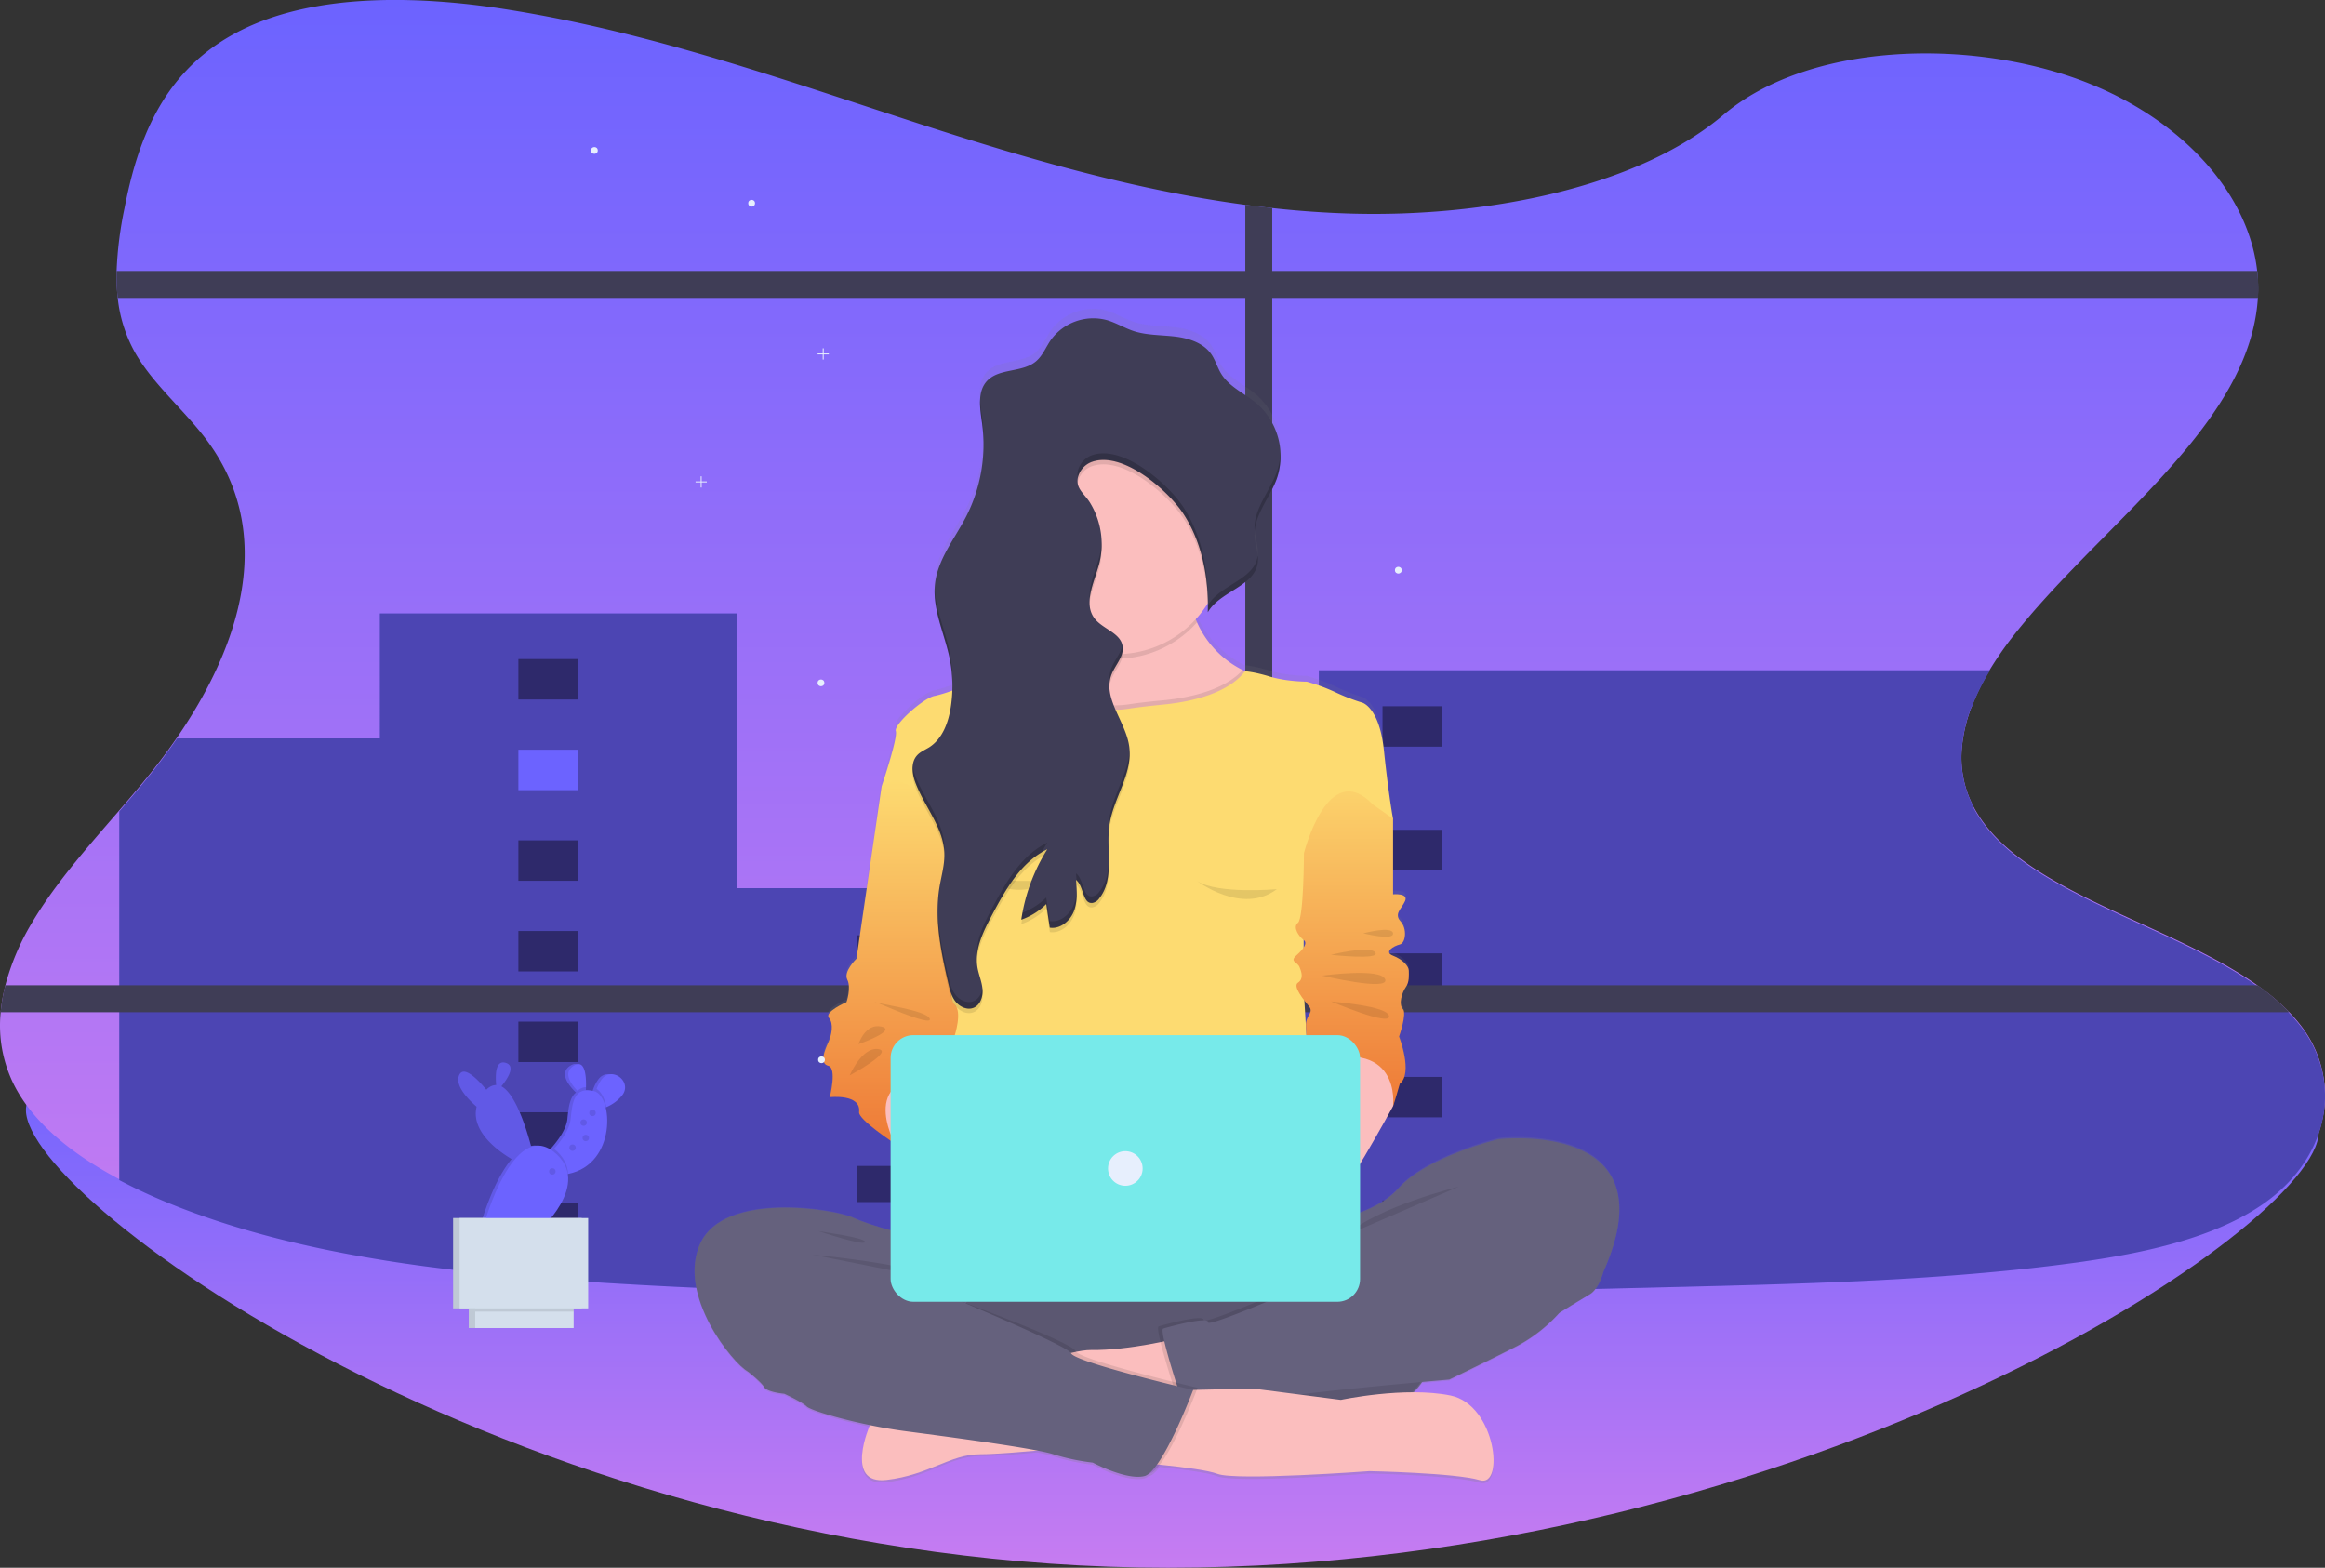 <svg xmlns="http://www.w3.org/2000/svg" xmlns:xlink="http://www.w3.org/1999/xlink" width="1070.986" height="722.153" viewBox="0 0 1070.986 722.153"><rect x="0" y="0" width="1070.986" height="722.153" fill="#333333" stroke="none"/><defs><linearGradient id="a" x1="0.5" x2="0.5" y2="1" gradientUnits="objectBoundingBox"><stop offset="0" stop-color="#6c63ff"/><stop offset="1" stop-color="#c77cf1"/></linearGradient><linearGradient id="c" x1="0.5" y1="1" x2="0.5" gradientUnits="objectBoundingBox"><stop offset="0" stop-color="gray" stop-opacity="0.251"/><stop offset="0.54" stop-color="gray" stop-opacity="0.122"/><stop offset="1" stop-color="gray" stop-opacity="0.102"/></linearGradient><linearGradient id="d" x1="0.5" x2="0.5" y2="1" gradientUnits="objectBoundingBox"><stop offset="0" stop-color="#fddb71"/><stop offset="1" stop-color="#ee7a37"/></linearGradient></defs><g transform="translate(0 0)"><path d="M1113.562,615.644c0,42.817-235.693,200.49-530.049,200.49S57.45,648.106,57.45,605.289s231.708,55.768,526.063,55.768S1113.562,572.788,1113.562,615.644Z" transform="translate(-45.501 -93.981)" fill="url(#a)"/><path d="M1116.053,582.12c-.647,17.795-10.557,35.493-28.641,47.99-19.184,13.24-44.911,20.207-71.324,24.656-4.13.695-8.28,1.322-12.42,1.93-2.113.289-4.217.579-6.311.849-58.8,7.72-118.831,9.2-178.584,10.615-62.5,1.544-125.065,3.069-187.636,3.86l-12.41.145c-94.937,1.023-189.836.164-284.426-5.221-29.355-1.66-59-3.86-88.105-7.566q-6.224-.762-12.41-1.669c-38.6-5.529-76.052-14.012-110.175-27.783a245.553,245.553,0,0,1-23.6-10.9C78.575,607.645,60.5,593.257,51.555,575.6a60.911,60.911,0,0,1-6.176-33.5,78.378,78.378,0,0,1,2.152-12.42A110.666,110.666,0,0,1,59.719,501c13.935-23.565,34.866-44.689,52.911-66.817,38.523-47.16,63.613-106.749,28.062-155.086-10.2-13.886-24.945-26.055-33.254-40.578a65.35,65.35,0,0,1-8.145-25.5,91.74,91.74,0,0,1-.511-12.42,172.282,172.282,0,0,1,3.619-28.8c5.79-29.645,16.608-61.606,50.016-80.1,22.8-12.622,51.869-16.54,81.34-15.8q6.2.145,12.41.579c11.3.743,22.533,2.113,33.38,3.86,67.01,10.7,128.857,33.061,191.293,53.249,47.536,15.363,96.771,29.732,147.858,36.583,4.13.55,8.26,1.062,12.41,1.505,11.976,1.312,24.058,2.181,36.236,2.538,60.612,1.737,131.328-11.387,171.578-45.471,38.88-32.945,111.8-35.6,164.717-15.923l.791.3q5.973,2.277,11.58,4.9c39,18.335,65.119,49.736,68.8,82.595a71.688,71.688,0,0,1,.328,12.294.508.508,0,0,1,0,.125c-2.528,40.424-35.57,74.373-69.123,108.38-4.15,4.2-8.309,8.4-12.42,12.622-10.885,11.175-21.433,22.436-30.581,34.026a159.574,159.574,0,0,0-11.5,16.5,106.583,106.583,0,0,0-8.174,16.617,69.115,69.115,0,0,0-4.506,18.625,48.7,48.7,0,0,0,4.825,26.634l.087.193c8.955,17.756,27.908,30.34,49.852,41.5,4.043,2.065,8.2,4.072,12.42,6.06,23.8,11.233,49.437,21.664,68.93,35.532a103.348,103.348,0,0,1,14.649,12.352,74.669,74.669,0,0,1,5.172,5.954,52.246,52.246,0,0,1,11.271,31.546C1116.053,579.882,1116.053,581.541,1116.053,582.12Z" transform="translate(-45.067 -75.83)" fill="url(#a)"/><path d="M1087.139,217.454a.539.539,0,0,1,0,.125H101.24a91.88,91.88,0,0,1-.511-12.42h986.082a71.676,71.676,0,0,1,.328,12.294Z" transform="translate(-47.014 -80.356)" fill="#3f3d56"/><circle cx="1.554" cy="1.554" r="1.554" transform="translate(272.241 67.743)" fill="#e7effd"/><circle cx="1.554" cy="1.554" r="1.554" transform="translate(344.674 92.061)" fill="#e7effd"/><path d="M1118.045,590.65v1.718c-.492,17.93-10.422,35.811-28.641,48.4-19.184,13.24-44.911,20.207-71.324,24.656-4.13.695-8.28,1.322-12.42,1.93-2.113.289-4.217.579-6.311.849-14.475,1.93-29.027,3.407-43.628,4.642-19.59,1.66-39.276,2.808-58.981,3.657-25.3,1.11-50.653,1.737-75.975,2.364-49.5,1.216-99.029,2.432-148.611,3.271l-17.592.289-21.462.289-12.41.145c-78.166.83-156.215.405-234.13-2.779q-7.778-.309-15.527-.676-17.37-.762-34.74-1.766c-23.208-1.312-46.6-2.972-69.741-5.433q-9.206-.965-18.335-2.133-6.224-.762-12.41-1.669-6.89-.965-13.722-2.1c-33.775-5.52-66.383-13.51-96.452-25.688A250.277,250.277,0,0,1,102,629.674V459.833c4.285-4.97,8.54-9.94,12.632-14.967,4.922-6.041,9.65-12.265,13.993-18.654h93.413V368.65H386.571V495.2H654.563V394.84H963.751a108.087,108.087,0,0,0-8.1,16.067v.54H955.3a69.115,69.115,0,0,0-4.506,18.625,48.7,48.7,0,0,0,4.825,26.634v.405l.087.193c8.955,17.756,27.908,30.34,49.852,41.5,4.043,2.065,8.2,4.072,12.42,6.06,23.556,11.117,48.935,21.462,68.351,35.126l.579.405a103.839,103.839,0,0,1,14.292,11.947c.145.135.27.27.4.405a74.63,74.63,0,0,1,5.172,5.954,52.312,52.312,0,0,1,11.271,31.141C1118.045,590.129,1118.045,590.389,1118.045,590.65Z" transform="translate(-47.06 -86.077)" fill="#6c63ff"/><path d="M1118.045,590.65v1.718c-.492,17.93-10.422,35.811-28.641,48.4-19.184,13.24-44.911,20.207-71.324,24.656-4.13.695-8.28,1.322-12.42,1.93-2.113.289-4.217.579-6.311.849-14.475,1.93-29.027,3.407-43.628,4.642-19.59,1.66-39.276,2.808-58.981,3.657-25.3,1.11-50.653,1.737-75.975,2.364-49.5,1.216-99.029,2.432-148.611,3.271l-17.592.289-21.462.289-12.41.145c-78.166.83-156.215.405-234.13-2.779q-7.778-.309-15.527-.676-17.37-.762-34.74-1.766c-23.208-1.312-46.6-2.972-69.741-5.433q-9.206-.965-18.335-2.133-6.224-.762-12.41-1.669-6.89-.965-13.722-2.1c-33.775-5.52-66.383-13.51-96.452-25.688A250.277,250.277,0,0,1,102,629.674V459.833c4.285-4.97,8.54-9.94,12.632-14.967,4.922-6.041,9.65-12.265,13.993-18.654h93.413V368.65H386.571V495.2H654.563V394.84H963.751a108.087,108.087,0,0,0-8.1,16.067v.54H955.3a69.115,69.115,0,0,0-4.506,18.625,48.7,48.7,0,0,0,4.825,26.634v.405l.087.193c8.955,17.756,27.908,30.34,49.852,41.5,4.043,2.065,8.2,4.072,12.42,6.06,23.556,11.117,48.935,21.462,68.351,35.126l.579.405a103.839,103.839,0,0,1,14.292,11.947c.145.135.27.27.4.405a74.63,74.63,0,0,1,5.172,5.954,52.312,52.312,0,0,1,11.271,31.141C1118.045,590.129,1118.045,590.389,1118.045,590.65Z" transform="translate(-47.06 -86.077)" opacity="0.3"/><rect width="27.599" height="18.625" transform="translate(636.83 325.323)" opacity="0.4"/><rect width="27.599" height="18.625" transform="translate(636.83 382.239)" opacity="0.4"/><rect width="27.599" height="18.625" transform="translate(636.83 439.145)" opacity="0.4"/><rect width="27.599" height="18.625" transform="translate(636.83 496.061)" opacity="0.4"/><rect width="27.599" height="18.625" transform="translate(636.83 552.978)" opacity="0.4"/><rect width="27.599" height="18.625" transform="translate(238.784 303.591)" opacity="0.4"/><rect width="27.599" height="18.625" transform="translate(238.784 345.347)" fill="#6c63ff"/><rect width="27.599" height="18.625" transform="translate(238.784 387.093)" opacity="0.4"/><rect width="27.599" height="18.625" transform="translate(238.784 428.849)" opacity="0.4"/><rect width="27.599" height="18.625" transform="translate(238.784 470.595)" opacity="0.4"/><rect width="27.599" height="18.625" transform="translate(238.784 512.351)" opacity="0.4"/><rect width="27.599" height="18.625" transform="translate(238.784 554.097)" opacity="0.4"/><rect width="137.977" height="16.646" transform="translate(394.69 430.827)" opacity="0.4"/><rect width="137.977" height="16.646" transform="translate(394.69 483.941)" opacity="0.4"/><rect width="137.977" height="16.646" transform="translate(394.69 537.065)" opacity="0.4"/><path d="M651.91,175.1V675.46l-12.41.145V173.58Q645.7,174.42,651.91,175.1Z" transform="translate(-65.869 -79.251)" fill="#3f3d56"/><path d="M1099.611,558.55H45.39a78.378,78.378,0,0,1,2.152-12.42H1085a102.168,102.168,0,0,1,14.61,12.42Z" transform="translate(-45.079 -92.287)" fill="#3f3d56"/><path d="M337.142,229.724h-2.374V227.35h-.425v2.374H331.97v.425h2.374v2.374h.425v-2.374h2.374Z" transform="translate(-11.576 -7.956)" fill="#e7effd"/><path d="M395.412,168.644h-2.374V166.27H392.6v2.374H390.24v.434H392.6v2.364h.434v-2.364h2.374Z" transform="translate(-13.615 -5.818)" fill="#e7effd"/><circle cx="1.554" cy="1.554" r="1.554" transform="translate(376.625 313)" fill="#e7effd"/><circle cx="1.554" cy="1.554" r="1.554" transform="translate(642.562 261.102)" fill="#e7effd"/><path d="M747,605.151s-33.109,8.01-46.214,23c-4.391,5.008-10.9,8.617-17.631,11.194v-22.61c7.575-12.719,15.208-26.866,15.208-26.866.347-.695,3.107-10.451,3.107-10.451,6.215-4.883-.347-21.944-.347-21.944s3.8-10.8,1.727-12.892-.347-7.662,1.38-10.1,1.38-5.578,1.38-7.662-2.76-5.23-7.247-6.967.347-4.526,3.107-5.23,3.455-7.315.347-10.8.347-5.568,2.065-9.4-5.549-3.136-5.549-3.136V456.058h0s-2.075-11.493-4.14-31.7-10.007-22.292-10.007-22.292a90.889,90.889,0,0,1-12.42-4.883,85.063,85.063,0,0,0-13.1-4.873s-9.312,0-16.907-2.335-11.532-2.5-11.532-2.5l-1.245-.618a45.191,45.191,0,0,1-20.931-22.2c-.212-.483-.405-.965-.6-1.428a48.717,48.717,0,0,0,5.51-7.315v4.034h0v.087c5.5-9.718,21.462-11.937,22.977-23.035a11.561,11.561,0,0,0,.106-1.525v-1.187c-.2-3.1-1.264-6.186-1.467-9.312a17.866,17.866,0,0,1,0-2.692v.058c.714-8.617,7.209-16.116,10.181-24.482a29.347,29.347,0,0,0,1.554-6.967v-.068c.077-.714.125-1.438.145-2.162v-2.036a32.6,32.6,0,0,0-10.76-23.546c-5.5-4.777-12.767-7.778-16.579-14.022-1.776-2.9-2.644-6.33-4.584-9.129-3.648-5.288-10.345-7.44-16.685-8.2s-12.854-.511-18.914-2.5c-4.3-1.409-8.2-3.908-12.545-5.163a24,24,0,0,0-25.775,9.293c-2.287,3.339-3.783,7.334-6.871,9.94-6.321,5.346-17.042,3.03-22.581,9.187-3.04,3.387-3.387,8-3.02,12.709v.174a10.688,10.688,0,0,0,.106,1.09v.511a1.592,1.592,0,0,0,.068.55c.193,1.689.434,3.368.647,4.989a6.483,6.483,0,0,0,.087.743l.174,1.515a10.578,10.578,0,0,0,.1,1.1c.039.367.068.965.1,1.37a9.543,9.543,0,0,0,.068,1.081,74.461,74.461,0,0,1-7.913,37.153c-5.221,10.239-12.979,19.676-14.33,31.112a33.518,33.518,0,0,0-.154,5.645v.666c0,.222.058.676.087,1.013s.077.782.125,1.168a5.238,5.238,0,0,0,.087.666c.068.511.145,1.023.232,1.544l.058.328c1.37,7.8,4.478,15.44,6.128,23.315a63.056,63.056,0,0,1,1.235,8.811.125.125,0,0,0,0,.058c.058.965.106,1.882.135,2.827v3.86a61.248,61.248,0,0,1-8.038,2.47c-4.825.695-18.982,13.24-17.949,16.405s-6.33,25.09-6.533,25.756h0l-11.58,80.1s-6.147,5.925-4.227,9.756-.376,10.451-.376,10.451-10.383,4.526-8.077,7.315,1.255,8.01-.328,11.493-4.178,9.756,0,10.8.714,14.639.714,14.639,14.562-1.679,13.51,6.967c-.347,2.75,10.181,10.316,14.572,13.346v41.63a127.225,127.225,0,0,1-17.245-5.858c-8.965-4.179-59.329-12.188-70.368,11.85s15.18,56.086,21.732,59.57c0,0,6.215,4.873,7.595,7.315s9.312,3.136,9.312,3.136,8.28,3.86,10.345,5.916c1.525,1.544,14.137,5.549,29.085,8.685h0s-12.072,27.792,7.624,25.505,29.288-11.985,43.174-11.985c5.549,0,15.855-.782,26.229-1.708a69.706,69.706,0,0,1,7.72,1.824,99.206,99.206,0,0,0,17.93,3.86s15.527,8.357,23.807,6.263a5.261,5.261,0,0,0,1.872-.965h.193c1.505-.376,3.214-1.93,4.989-4.275,10.354,1.062,22.2,2.567,26.6,4.285,8.579,3.31,69.944-1.274,69.944-1.274s39.642.782,51,4.217,7.324-35.078-13.636-39.411a86,86,0,0,0-16.993-1.679,38.119,38.119,0,0,0,3.966-4.825c7.546-.685,12.545-1.11,12.545-1.11s20-9.756,31.392-15.681a71.625,71.625,0,0,0,19.3-15.324s10-6.272,14.137-8.685,6.205-10.451,6.205-10.451C826.678,595.733,747,605.151,747,605.151ZM657.174,516v-3.513c1.119.791.955,2.036,0,3.5Zm.328,24.637c.84,1.1,1.65,2.1,2.229,2.9,2.229,2.9-1.8,4.246-1.515,9.042.068,1.071.164,2.567.261,4.227h0c-.425-6.919-.772-12.613-.975-16.174Z" transform="translate(-56.667 -80.989)" fill="url(#c)"/><path d="M477.955,665.588s-19.3-4.487-28.284-8.627S390.342,644.889,379.3,668.7s15.18,55.526,21.732,58.981S471.4,683.856,471.4,683.856l50.335,21.23,9.65-32.945Z" transform="translate(-56.67 -96.003)" fill="#65617d"/><rect width="219.124" height="76.226" rx="36.83" transform="translate(442.583 576.138)" fill="#65617d"/><path d="M722.824,710.968a38.031,38.031,0,0,1-6.35,21.076,38.6,38.6,0,0,1-4.825,5.887A37.992,37.992,0,0,1,684.7,749.1H541.818a38.118,38.118,0,1,1,0-76.235H684.706a38.118,38.118,0,0,1,38.118,38.108Z" transform="translate(-61.116 -96.722)" opacity="0.1"/><path d="M601.869,714.66s-21.973,5.645-39.9,5.394-101.8,34.6-101.8,34.6-12.072,27.522,7.624,25.245,29.288-11.831,43.174-11.831,57.572-4.825,57.572-4.825l42.036-31.054Z" transform="translate(-59.465 -98.185)" fill="#fbbebe"/><path d="M617.638,441.96l-39.411,7.768-2.557.511s-31.16-8.28-32.193-8.975-29.317-38.8-29.317-38.8,14.3.154,25.534-6.321c.405-.232.8-.483,1.2-.724A24.9,24.9,0,0,0,551.506,382.4c.2-.569.376-1.158.54-1.776,1.2-4.613,1.274-10.2-.328-16.965-3.86-16.087,5.018-20.516,16.781-20.13,16.994.56,40.125,11.165,40.125,11.165a47.161,47.161,0,0,0,3.638,15.73c.183.463.386.965.6,1.409a44.912,44.912,0,0,0,20.931,21.954l1.245.618c1.254.6,2.577,1.168,3.947,1.679C669.034,407.47,617.638,441.96,617.638,441.96Z" transform="translate(-61.483 -85.197)" fill="#fbbebe"/><path d="M614.23,371.833A49.708,49.708,0,0,1,552.875,382.4c1.7-4.941,2.017-11.088.212-18.74-9.312-39.324,56.935-8.965,56.935-8.965A47.8,47.8,0,0,0,614.23,371.833Z" transform="translate(-62.813 -85.197)" opacity="0.1"/><path d="M625.767,334.858a49.332,49.332,0,0,1-7.527,26.277,48.629,48.629,0,0,1-5.51,7.247A49.389,49.389,0,0,1,579.09,384.4c-.965.068-2,.1-3,.1a49.669,49.669,0,1,1,49.669-49.669Z" transform="translate(-61.912 -83.155)" fill="#fbbebe"/><path d="M617.638,443.786l-39.411,7.768-2.557.511s-31.16-8.28-32.193-8.975-29.317-38.8-29.317-38.8,14.3.154,25.534-6.321c.405-.232.8-.483,1.2-.724,3.57,3.86,15.257,14.774,33.621,14.7a48.566,48.566,0,0,0,7.045-.511c5.539-.849,11.127-1.4,16.7-1.93,10.683-1.119,27.02-4.362,35.6-13.8l1.245.618c1.254.6,2.577,1.168,3.947,1.679C669.034,409.3,617.638,443.786,617.638,443.786Z" transform="translate(-61.483 -87.024)" opacity="0.1"/><path d="M660.445,544.524c.338,7.595,5.867,93.133,5.867,93.133H494.184l1.168-53.857.965-43.078.309-14.137,1.38-48.974-4.989-4.4L465.9,449.316h0c.2-.637,7.556-22.436,6.533-25.505s13.114-15.517,17.949-16.212a62.843,62.843,0,0,0,8.087-2.461c8.135-2.9,18.991-7.064,20.188-6.408,1.689.907,18.615-.666,19.3-.733h0s12.487,16.145,34.8,16.048a47.281,47.281,0,0,0,7.016-.56c5.539-.849,11.127-1.4,16.7-1.978,11.223-1.168,28.67-4.69,36.844-15.247,0,0,3.947.164,11.532,2.47s16.907,2.316,16.907,2.316a85.8,85.8,0,0,1,13.1,4.825,91.674,91.674,0,0,0,12.42,4.825s7.932,2.065,10.007,22.07,4.169,31.392,4.169,31.392L660.445,499.68S660.107,536.9,660.445,544.524Z" transform="translate(-59.794 -87.043)" fill="#fddb71"/><path d="M420.575,534.847l6.031,9.66,22.591,7.961,15.527-28.313-14.311-9.66-22.938-8.965-13.1,7.585Z" transform="translate(-14.459 -17.69)" fill="#fbbebe"/><path d="M665.6,659.594s32.077-2.413,45.191-17.245S757,619.585,757,619.585s79.681-9.312,48.25,61.056c0,0-2.065,7.932-6.2,10.345s-14.137,8.627-14.137,8.627L662.52,688.921Z" transform="translate(-66.674 -94.844)" fill="#65617d"/><path d="M726.119,711.319a38.031,38.031,0,0,1-6.35,21.076c-20.593,1.824-66.2,6.109-75.743,8.772-11.725,3.252-35.454-2.413-38.05-3.049l-.241-.058s-4.574-13.877-6.755-22.755c-.965-4.034-1.477-7.035-.84-7.257,2.075-.685,21.047-5.867,20.7-2.9S675.775,682.9,675.775,682.9l1.756,22.079C683.35,711.638,726.119,701.737,726.119,711.319Z" transform="translate(-64.411 -97.074)" opacity="0.1"/><path d="M785.176,692.906l-2.413,8.975a71.5,71.5,0,0,1-19.3,15.17c-11.387,5.867-31.392,15.527-31.392,15.527s-73.466,6.205-85.886,9.65-38.291-3.107-38.291-3.107-9.65-29.317-7.585-30.012,21.037-5.858,20.7-2.9,56.935-22.253,56.935-22.253Z" transform="translate(-64.487 -97.111)" fill="#65617d"/><path d="M579.92,772.162s36.111,2.519,44.7,5.79,69.944-1.255,69.944-1.255,39.642.772,51,4.169,7.324-34.74-13.636-39.015-50.5,2.017-50.5,2.017-33.331-4.294-37.375-4.825-30.668.241-30.668.241Z" transform="translate(-63.784 -99.032)" fill="#fbbebe"/><path d="M432.87,674.72s47.729,4.294,60.853,12.12Z" transform="translate(-58.638 -96.787)" opacity="0.1"/><path d="M739.483,642.28s-37.375,9.09-52.023,22.465Z" transform="translate(-67.547 -95.652)" opacity="0.1"/><path d="M435.75,663.47c.762.251,21.973,3.03,21.462,5.047S435.75,663.47,435.75,663.47Z" transform="translate(-58.739 -96.394)" opacity="0.1"/><path d="M401.21,717.835l2.76,10.354s6.2,4.825,7.585,7.238,9.312,3.107,9.312,3.107,8.28,3.792,10.355,5.858,24.482,8.627,45.529,11.387,60.014,7.932,68.293,10.692a99.4,99.4,0,0,0,17.939,3.792s15.517,8.28,23.8,6.215S609.2,736.807,609.2,736.807s-54.494-12.757-56.221-16.9-54.156-23.45-54.156-23.45l-31.044.733Z" transform="translate(-57.53 -97.548)" opacity="0.1"/><path d="M399.06,718.266l2.76,10.355s6.215,4.825,7.595,7.238,9.312,3.107,9.312,3.107,8.28,3.792,10.345,5.867,24.492,8.618,45.529,11.377,60.023,7.932,68.3,10.692a99.7,99.7,0,0,0,17.93,3.783s15.527,8.27,23.807,6.2,22.417-39.671,22.417-39.671-54.5-12.757-56.221-16.9S472.188,684.8,472.188,684.8l-24.125-5.52Z" transform="translate(-57.455 -96.947)" fill="#65617d"/><path d="M470.958,447.67l-6.031,3.455-11.58,79.333s-6.147,5.867-4.227,9.65-.376,10.345-.376,10.345-10.383,4.487-8.077,7.247,1.255,7.932-.328,11.377-4.178,9.65,0,10.692.714,14.475.714,14.475,14.562-1.66,13.51,6.89c-.434,3.455,16.463,14.475,16.463,14.475s-19.2-34.837,23.816-30.012l3.7-19.638s3.7-11.059,0-14.475.83-19.831.83-19.831l.811-71.227Z" transform="translate(-58.82 -88.842)" fill="url(#d)"/><path d="M462.44,553.84c.762,1.264,23.99,3.86,25.505,7.981S462.44,553.84,462.44,553.84Z" transform="translate(-59.673 -92.557)" opacity="0.1"/><path d="M454.85,573.949s3.156-9.853,10.615-8.087S454.85,573.949,454.85,573.949Z" transform="translate(-59.407 -92.971)" opacity="0.1"/><path d="M450.67,588.718s5.549-13.134,13.124-12.12S450.67,588.718,450.67,588.718Z" transform="translate(-59.261 -93.352)" opacity="0.1"/><path d="M710.1,588.272l-2.422,14.475s-24.83,45.539-29.317,46.224-28.95-30.349-28.95-30.349l-6.552-30.359,25.795-4.893,11.455-11.319S709.059,574.82,710.1,588.272Z" transform="translate(-65.986 -93.195)" fill="#fbbebe"/><path d="M699.055,459.612l9.312,6.552V501s7.247-.695,5.52,3.107-5.172,5.858-2.065,9.312,2.412,10-.347,10.692-7.585,3.445-3.107,5.172,7.247,4.825,7.247,6.9.347,5.172-1.38,7.585-3.445,7.932-1.38,10.007-1.727,12.757-1.727,12.757,6.562,16.907.347,21.732c0,0-2.76,9.65-3.107,10.345,0,0,4.352-33.573-39.044-19.377,0,0-.8-12.8-1.1-17.534s3.744-6.128,1.515-8.955-7.807-9.322-5.172-11.04,1.727-4.825.685-7.247-4.68-2.412-1.38-5.346,5.259-5.684,3.32-7.064-5.308-5.877-2.625-7.942,2.76-32.077,2.76-32.077S678.365,437.88,699.055,459.612Z" transform="translate(-66.674 -89.05)" fill="url(#d)"/><path d="M695.84,521.272s13.259-3.6,13.693,0S695.84,521.272,695.84,521.272Z" transform="translate(-67.84 -91.362)" opacity="0.1"/><path d="M680.4,531.514s18.181-4.545,20.448-1.013S680.4,531.514,680.4,531.514Z" transform="translate(-67.3 -91.694)" opacity="0.1"/><path d="M676.21,541.494s27.271-3.792,29.037,1.766S676.21,541.494,676.21,541.494Z" transform="translate(-67.153 -92.081)" opacity="0.1"/><path d="M680.4,553.84c1.013.251,26.258,2.017,26.76,6.813S680.4,553.84,680.4,553.84Z" transform="translate(-67.3 -92.557)" opacity="0.1"/><rect width="216.239" height="122.816" rx="10.47" transform="translate(410.256 476.829)" fill="#77eaea"/><circle cx="7.971" cy="7.971" r="7.971" transform="translate(510.404 530.271)" fill="#e7effd"/><path d="M507.72,491.94s20.728,15.845,36.757,3.773C544.477,495.713,517.38,498.174,507.72,491.94Z" transform="translate(-61.257 -90.391)" opacity="0.1"/><path d="M616.48,496.36s20.719,15.836,36.747,3.763C653.227,500.124,626.14,502.594,616.48,496.36Z" transform="translate(-65.063 -90.546)" opacity="0.1"/><path d="M624.167,334.861a49.332,49.332,0,0,1-7.527,26.277c-.415-13.829-3.667-27.667-11.194-39.218-6.89-10.615-27.84-29.134-42.238-23.971a10.2,10.2,0,0,0-6.292,6.755c-1.428,5.423,2.75,7.72,5.433,12a36.776,36.776,0,0,1,5.018,24.781,34.455,34.455,0,0,1-.724,3.435c-2.268,8.511-7.459,18.248-2.1,25.225,3.735,4.825,11.763,6.543,12.854,12.545a7.325,7.325,0,0,1,.1,1.718c-.251,4.063-3.715,7.643-5.23,11.628-1.776,4.7-.772,9.37,1.071,14.089,2.393,6.157,6.215,12.381,7.141,18.885s-1.071,12.545-3.426,18.654c-2.229,5.79-4.825,11.532-5.694,17.563-1.669,11.464,2.538,24.723-4.68,33.775a5.056,5.056,0,0,1-3.156,2.133c-4.622.482-3.86-7.826-7.556-10.615.4,4.825.772,9.862-.965,14.379s-6.311,8.357-11.1,7.595l-1.65-10.837a31.3,31.3,0,0,1-11.484,7.189,83.706,83.706,0,0,1,11.985-32.424c-12.149,5.848-19.233,18.509-25.553,30.417-3.937,7.44-8.019,15.566-6.639,23.874.56,3.387,2.017,6.61,2.335,10.017s-.917,7.392-4.092,8.685c-2.77,1.129-6-.222-8-2.48l-.347-.415c-.193-.251-.376-.511-.55-.772a12.97,12.97,0,0,1-.917-1.64,31.741,31.741,0,0,1-1.93-6.34l-.212-.965c-3.213-14.1-6.108-28.641-3.754-42.9.868-5.25,2.451-10.461,2.258-15.788a28.949,28.949,0,0,0-1.814-8.782c-2.818-7.894-8.241-15.141-11.329-23.093a.685.685,0,0,1-.077-.174c-1.621-4.207-2.422-9.467.579-12.844,1.544-1.747,3.86-2.625,5.79-3.86,6-3.908,8.685-11.329,9.795-18.412a62.612,62.612,0,0,0,.753-9.65c8.135-2.9,18.991-7.064,20.188-6.408,1.689.907,18.615-.666,19.3-.733a25.356,25.356,0,0,0,11.85-13.742c.2-.569.376-1.158.54-1.776a49.669,49.669,0,1,1,73.254-43.724Z" transform="translate(-60.311 -83.158)" opacity="0.1"/><path d="M566.643,340.84c-2.277,8.511-7.459,18.248-2.094,25.235,3.735,4.825,11.763,6.533,12.835,12.545.859,4.825-3.4,8.8-5.115,13.336-4.092,10.837,6.581,21.491,8.2,32.965,1.766,12.449-7.305,23.787-9.11,36.226-1.669,11.464,2.538,24.714-4.68,33.775a5,5,0,0,1-3.156,2.133c-4.622.492-3.86-7.817-7.556-10.615.4,4.825.772,9.862-.965,14.379s-6.311,8.347-11.1,7.595l-1.65-10.847a31.256,31.256,0,0,1-11.484,7.189,83.765,83.765,0,0,1,11.976-32.415c-12.149,5.848-19.223,18.509-25.544,30.407-3.947,7.44-8.019,15.575-6.649,23.884.56,3.387,2.017,6.6,2.335,10.017s-.917,7.382-4.092,8.685c-2.9,1.206-6.4-.4-8.347-2.9s-2.7-5.684-3.406-8.762c-3.3-14.4-6.379-29.259-3.976-43.831.868-5.259,2.451-10.47,2.258-15.788-.415-11.648-9.013-21.23-13.2-32.067-1.631-4.217-2.422-9.467.579-12.844,1.544-1.747,3.86-2.625,5.79-3.86,5.993-3.918,8.685-11.329,9.785-18.412a63.805,63.805,0,0,0-.647-23.044c-2.422-11.339-7.981-22.417-6.6-33.93,1.351-11.329,9.11-20.67,14.33-30.813a72.9,72.9,0,0,0,7.392-42.605c-.9-6.8-2.47-14.678,2.142-19.763,5.539-6.1,16.26-3.8,22.581-9.09,3.088-2.577,4.584-6.543,6.871-9.843a24.125,24.125,0,0,1,25.775-9.206c4.343,1.245,8.241,3.715,12.545,5.115,6.06,1.93,12.545,1.718,18.914,2.48s13.037,2.9,16.685,8.116c1.93,2.779,2.808,6.166,4.584,9.042,3.812,6.176,11.078,9.148,16.579,13.886a32.173,32.173,0,0,1,9.052,34.364c-3.281,9.139-10.876,17.225-10.229,26.914.261,3.985,1.93,7.894,1.409,11.841-1.525,10.991-17.476,13.182-22.986,22.813.444-15.788-2.586-32.048-11.2-45.278-6.89-10.615-27.84-29.143-42.238-23.98a10.239,10.239,0,0,0-6.292,6.755c-1.428,5.414,2.75,7.72,5.433,12A36.477,36.477,0,0,1,566.643,340.84Z" transform="translate(-60.311 -81.147)" fill="#3f3d56"/><g transform="translate(420.397 183.94)" opacity="0.2"><path d="M499.353,400.041a63.254,63.254,0,0,0-1.38-14.765c-2.055-9.65-6.359-19.1-6.755-28.786-.56,10.789,4.487,21.23,6.755,31.845a63.35,63.35,0,0,1,1.38,11.705Z" transform="translate(-481.076 -269.591)"/><path d="M541.169,482.605c.84-1.534,1.708-3.059,2.644-4.545-12.14,5.848-19.223,18.509-25.544,30.417-3.657,6.88-7.411,14.369-6.852,22.031.463-6.572,3.7-12.979,6.852-18.933C524.117,500.564,530.622,488.926,541.169,482.605Z" transform="translate(-481.782 -273.845)"/><path d="M513.252,546.1c-.367,2.606-1.66,5.076-4.034,6.051-2.9,1.2-6.4-.4-8.338-2.9s-2.712-5.674-3.416-8.762c-2.355-10.287-4.593-20.825-4.825-31.314-.232,11.513,2.219,23.112,4.825,34.422.7,3.078,1.467,6.273,3.416,8.762s5.414,4.092,8.338,2.9c3.175-1.3,4.42-5.269,4.1-8.685A1.172,1.172,0,0,1,513.252,546.1Z" transform="translate(-481.126 -274.934)"/><path d="M570.718,334.2a35.018,35.018,0,0,1-1.119,7.334c-1.679,6.3-4.96,13.288-4.371,19.3.463-5.25,2.972-10.962,4.371-16.222A34.876,34.876,0,0,0,570.718,334.2Z" transform="translate(-483.665 -268.811)"/><path d="M514.452,285.779a72.432,72.432,0,0,0-.6-11.011c-.357-2.683-.811-5.539-.965-8.328-.222,3.715.454,7.72.965,11.435a72.244,72.244,0,0,1,.6,7.9Z" transform="translate(-481.834 -266.44)"/><path d="M580.681,384.181a.333.333,0,0,0-.068-.241c-.733,3.59-3.686,6.871-5.047,10.48a14.7,14.7,0,0,0-.849,6.755,13.875,13.875,0,0,1,.849-3.648C577.274,392.982,581.53,388.968,580.681,384.181Z" transform="translate(-483.996 -270.552)"/><path d="M495.33,478.495c-.425-11.648-9.013-21.23-13.211-32.067a21.981,21.981,0,0,1-1.351-5.308,17.929,17.929,0,0,0,1.351,8.415c4.13,10.692,12.487,20.1,13.163,31.488C495.33,480.183,495.359,479.334,495.33,478.495Z" transform="translate(-480.709 -272.553)"/><path d="M608.229,317.1c-6.9-10.615-27.84-29.143-42.238-23.98a10.248,10.248,0,0,0-6.3,6.755,7.3,7.3,0,0,0-.106,3.628,2.007,2.007,0,0,1,.106-.521,10.229,10.229,0,0,1,6.3-6.755c14.4-5.163,35.339,13.394,42.238,23.98,7.8,11.985,11.011,26.451,11.223,40.8C619.655,345.614,616.577,329.913,608.229,317.1Z" transform="translate(-483.463 -267.342)"/><path d="M644.568,341.244c-1.515,10.962-17.37,13.172-22.938,22.745v3.165c5.5-9.65,21.462-11.821,22.977-22.813a13.092,13.092,0,0,0,0-3.252A.826.826,0,0,1,644.568,341.244Z" transform="translate(-485.641 -269.052)"/><path d="M654.168,300.764c-3.281,9.148-10.876,17.225-10.229,26.924v.425c.714-8.54,7.209-15.952,10.181-24.241a30.378,30.378,0,0,0,1.689-11.812,29.5,29.5,0,0,1-1.641,8.7Z" transform="translate(-486.42 -267.337)"/><path d="M569.412,500.932a5.018,5.018,0,0,1-3.156,2.142c-4.622.492-3.86-7.817-7.556-10.615.1,1.1.183,2.21.241,3.32,3.435,2.972,2.8,10.876,7.315,10.393a4.97,4.97,0,0,0,3.156-2.133c4.121-5.172,4.516-11.706,4.41-18.49C573.715,491.2,572.9,496.6,569.412,500.932Z" transform="translate(-483.439 -274.107)"/><path d="M556.811,507.367c-1.756,4.526-6.311,8.357-11.107,7.595q-.82-5.414-1.641-10.847a31.478,31.478,0,0,1-10.914,6.977c-.212,1.1-.415,2.21-.579,3.32a31.285,31.285,0,0,0,11.493-7.189q.82,5.433,1.641,10.847c4.825.753,9.351-3.069,11.107-7.595a24.725,24.725,0,0,0,1.264-9.814A20.876,20.876,0,0,1,556.811,507.367Z" transform="translate(-482.524 -274.636)"/><path d="M574.634,465.352a55.136,55.136,0,0,0-.415,8.791,44.009,44.009,0,0,1,.415-5.684c1.727-11.86,10.036-22.716,9.283-34.48C583.251,444.614,576.207,454.544,574.634,465.352Z" transform="translate(-483.981 -272.303)"/></g><path d="M328.389,590.72a17.805,17.805,0,0,0-2.355,4.439c-.145.386-.29.83-.434,1.255a3.429,3.429,0,0,0-.82-.28,11.4,11.4,0,0,0-3.686-.318c0-.482.048-.965.068-1.515.154-5.462-.492-13.057-5.694-9.843-4.989,3.107-1.428,8.26,1.795,11.58.28.289.55.55.82.811-2.9,2.113-3.493,6.967-3.985,12.053s-4.825,10.615-7.662,13.8c-.28.318-.55.608-.811.878a10.4,10.4,0,0,0-8.318-2.142l-.386-1.409c-2.316-8.367-7.131-22.861-13.269-26.055l.811-1.023c2.606-3.416,5.539-8.482,1.206-9.776s-4.729,4.391-4.487,8.685a14.565,14.565,0,0,0,.125,1.515,6.4,6.4,0,0,0-4.545,2.21c-.2-.251-.425-.511-.666-.791-3.513-4.159-9.969-10.731-11.918-5.79-1.814,4.632,3.86,10.615,7.855,14.147l.251.212c-2.683,10.885,9.013,19.744,15.324,23.623.28.183.55.347.811.5-8.685,10.239-14.06,29.442-14.06,29.442l24.376,4.43s16.145-13.925,14.079-27.02h.164c16.125-3.233,19.792-20.429,17.283-30.639l.28-.116a18.335,18.335,0,0,0,7.469-5.645C342.488,591.685,333.021,584.592,328.389,590.72Z" transform="translate(-52.723 -93.578)" fill="#6c63ff"/><path d="M328.389,590.72a17.805,17.805,0,0,0-2.355,4.439c-.145.386-.29.83-.434,1.255a3.429,3.429,0,0,0-.82-.28,11.4,11.4,0,0,0-3.686-.318c0-.482.048-.965.068-1.515.154-5.462-.492-13.057-5.694-9.843-4.989,3.107-1.428,8.26,1.795,11.58.28.289.55.55.82.811-2.9,2.113-3.493,6.967-3.985,12.053s-4.825,10.615-7.662,13.8c-.28.318-.55.608-.811.878a10.4,10.4,0,0,0-8.318-2.142l-.386-1.409c-2.316-8.367-7.131-22.861-13.269-26.055l.811-1.023c2.606-3.416,5.539-8.482,1.206-9.776s-4.729,4.391-4.487,8.685a14.565,14.565,0,0,0,.125,1.515,6.4,6.4,0,0,0-4.545,2.21c-.2-.251-.425-.511-.666-.791-3.513-4.159-9.969-10.731-11.918-5.79-1.814,4.632,3.86,10.615,7.855,14.147l.251.212c-2.683,10.885,9.013,19.744,15.324,23.623.28.183.55.347.811.5-8.685,10.239-14.06,29.442-14.06,29.442l24.376,4.43s16.145-13.925,14.079-27.02h.164c16.125-3.233,19.792-20.429,17.283-30.639l.28-.116a18.335,18.335,0,0,0,7.469-5.645C342.488,591.685,333.021,584.592,328.389,590.72Z" transform="translate(-52.723 -93.578)" opacity="0.1"/><path d="M324.494,594.356c-.1,2.741-.357,4.931-.357,4.931a36.213,36.213,0,0,1-3.551-3.175c-3.223-3.339-6.755-8.492-1.785-11.58C324,581.3,324.639,588.894,324.494,594.356Z" transform="translate(-54.56 -93.604)" fill="#6c63ff"/><path d="M341.727,598.114a18.334,18.334,0,0,1-7.469,5.645,20.183,20.183,0,0,1-2.509.907l-3.349-4.709a33.779,33.779,0,0,1,1.39-4.574,17.494,17.494,0,0,1,2.355-4.439C336.776,584.787,346.233,591.88,341.727,598.114Z" transform="translate(-54.982 -93.773)" fill="#6c63ff"/><path d="M320.74,596.5a5.79,5.79,0,0,1,3.908-1.756c-.1,2.741-.357,4.931-.357,4.931a36.217,36.217,0,0,1-3.551-3.175Z" transform="translate(-54.714 -93.989)" opacity="0.1"/><path d="M334.258,604.006a20.183,20.183,0,0,1-2.509.907L328.4,600.2a33.779,33.779,0,0,1,1.39-4.574C331.951,596.894,333.543,600.04,334.258,604.006Z" transform="translate(-54.982 -94.02)" opacity="0.1"/><path d="M315.744,634.783c-.386.077-.791.154-1.187.212-23.729,3.609-7.826-9.2-7.826-9.2s1.071-.965,2.519-2.586c2.9-3.165,7.17-8.685,7.662-13.8.743-7.72,1.6-14.909,10.683-12.786C336.5,598.711,338.2,630.286,315.744,634.783Z" transform="translate(-54.041 -94.041)" fill="#6c63ff"/><rect width="45.336" height="11.918" transform="translate(215.932 599.819)" fill="#d4dfec"/><rect width="59.232" height="41.601" transform="translate(208.724 561.074)" fill="#d4dfec"/><rect width="45.336" height="11.918" transform="translate(215.932 599.819)" opacity="0.1"/><rect width="59.232" height="41.601" transform="translate(208.724 561.074)" opacity="0.1"/><rect width="45.336" height="11.918" transform="translate(218.905 599.819)" fill="#d4dfec"/><path d="M315.744,635.76c-.386.077-.791.154-1.187.212-23.729,3.609-7.826-9.2-7.826-9.2s1.071-.965,2.519-2.586C313.679,627.732,315.493,631.727,315.744,635.76Z" transform="translate(-54.041 -95.019)" opacity="0.1"/><path d="M276.29,658.4s13.288-47.555,31.913-32.907-7.575,37.259-7.575,37.259Z" transform="translate(-53.159 -94.967)" fill="#6c63ff"/><circle cx="1.486" cy="1.486" r="1.486" transform="translate(271.44 511.154)" opacity="0.1"/><circle cx="1.486" cy="1.486" r="1.486" transform="translate(268.342 522.705)" opacity="0.1"/><circle cx="1.486" cy="1.486" r="1.486" transform="translate(252.94 538.107)" opacity="0.1"/><circle cx="1.486" cy="1.486" r="1.486" transform="translate(267.348 515.622)" opacity="0.1"/><circle cx="1.486" cy="1.486" r="1.486" transform="translate(262.253 527.173)" opacity="0.1"/><rect width="45.336" height="4.352" transform="translate(218.905 599.819)" opacity="0.1"/><rect width="59.232" height="41.601" transform="translate(211.706 561.074)" fill="#d4dfec"/><circle cx="1.554" cy="1.554" r="1.554" transform="translate(376.867 486.615)" fill="#e7effd"/></g></svg>